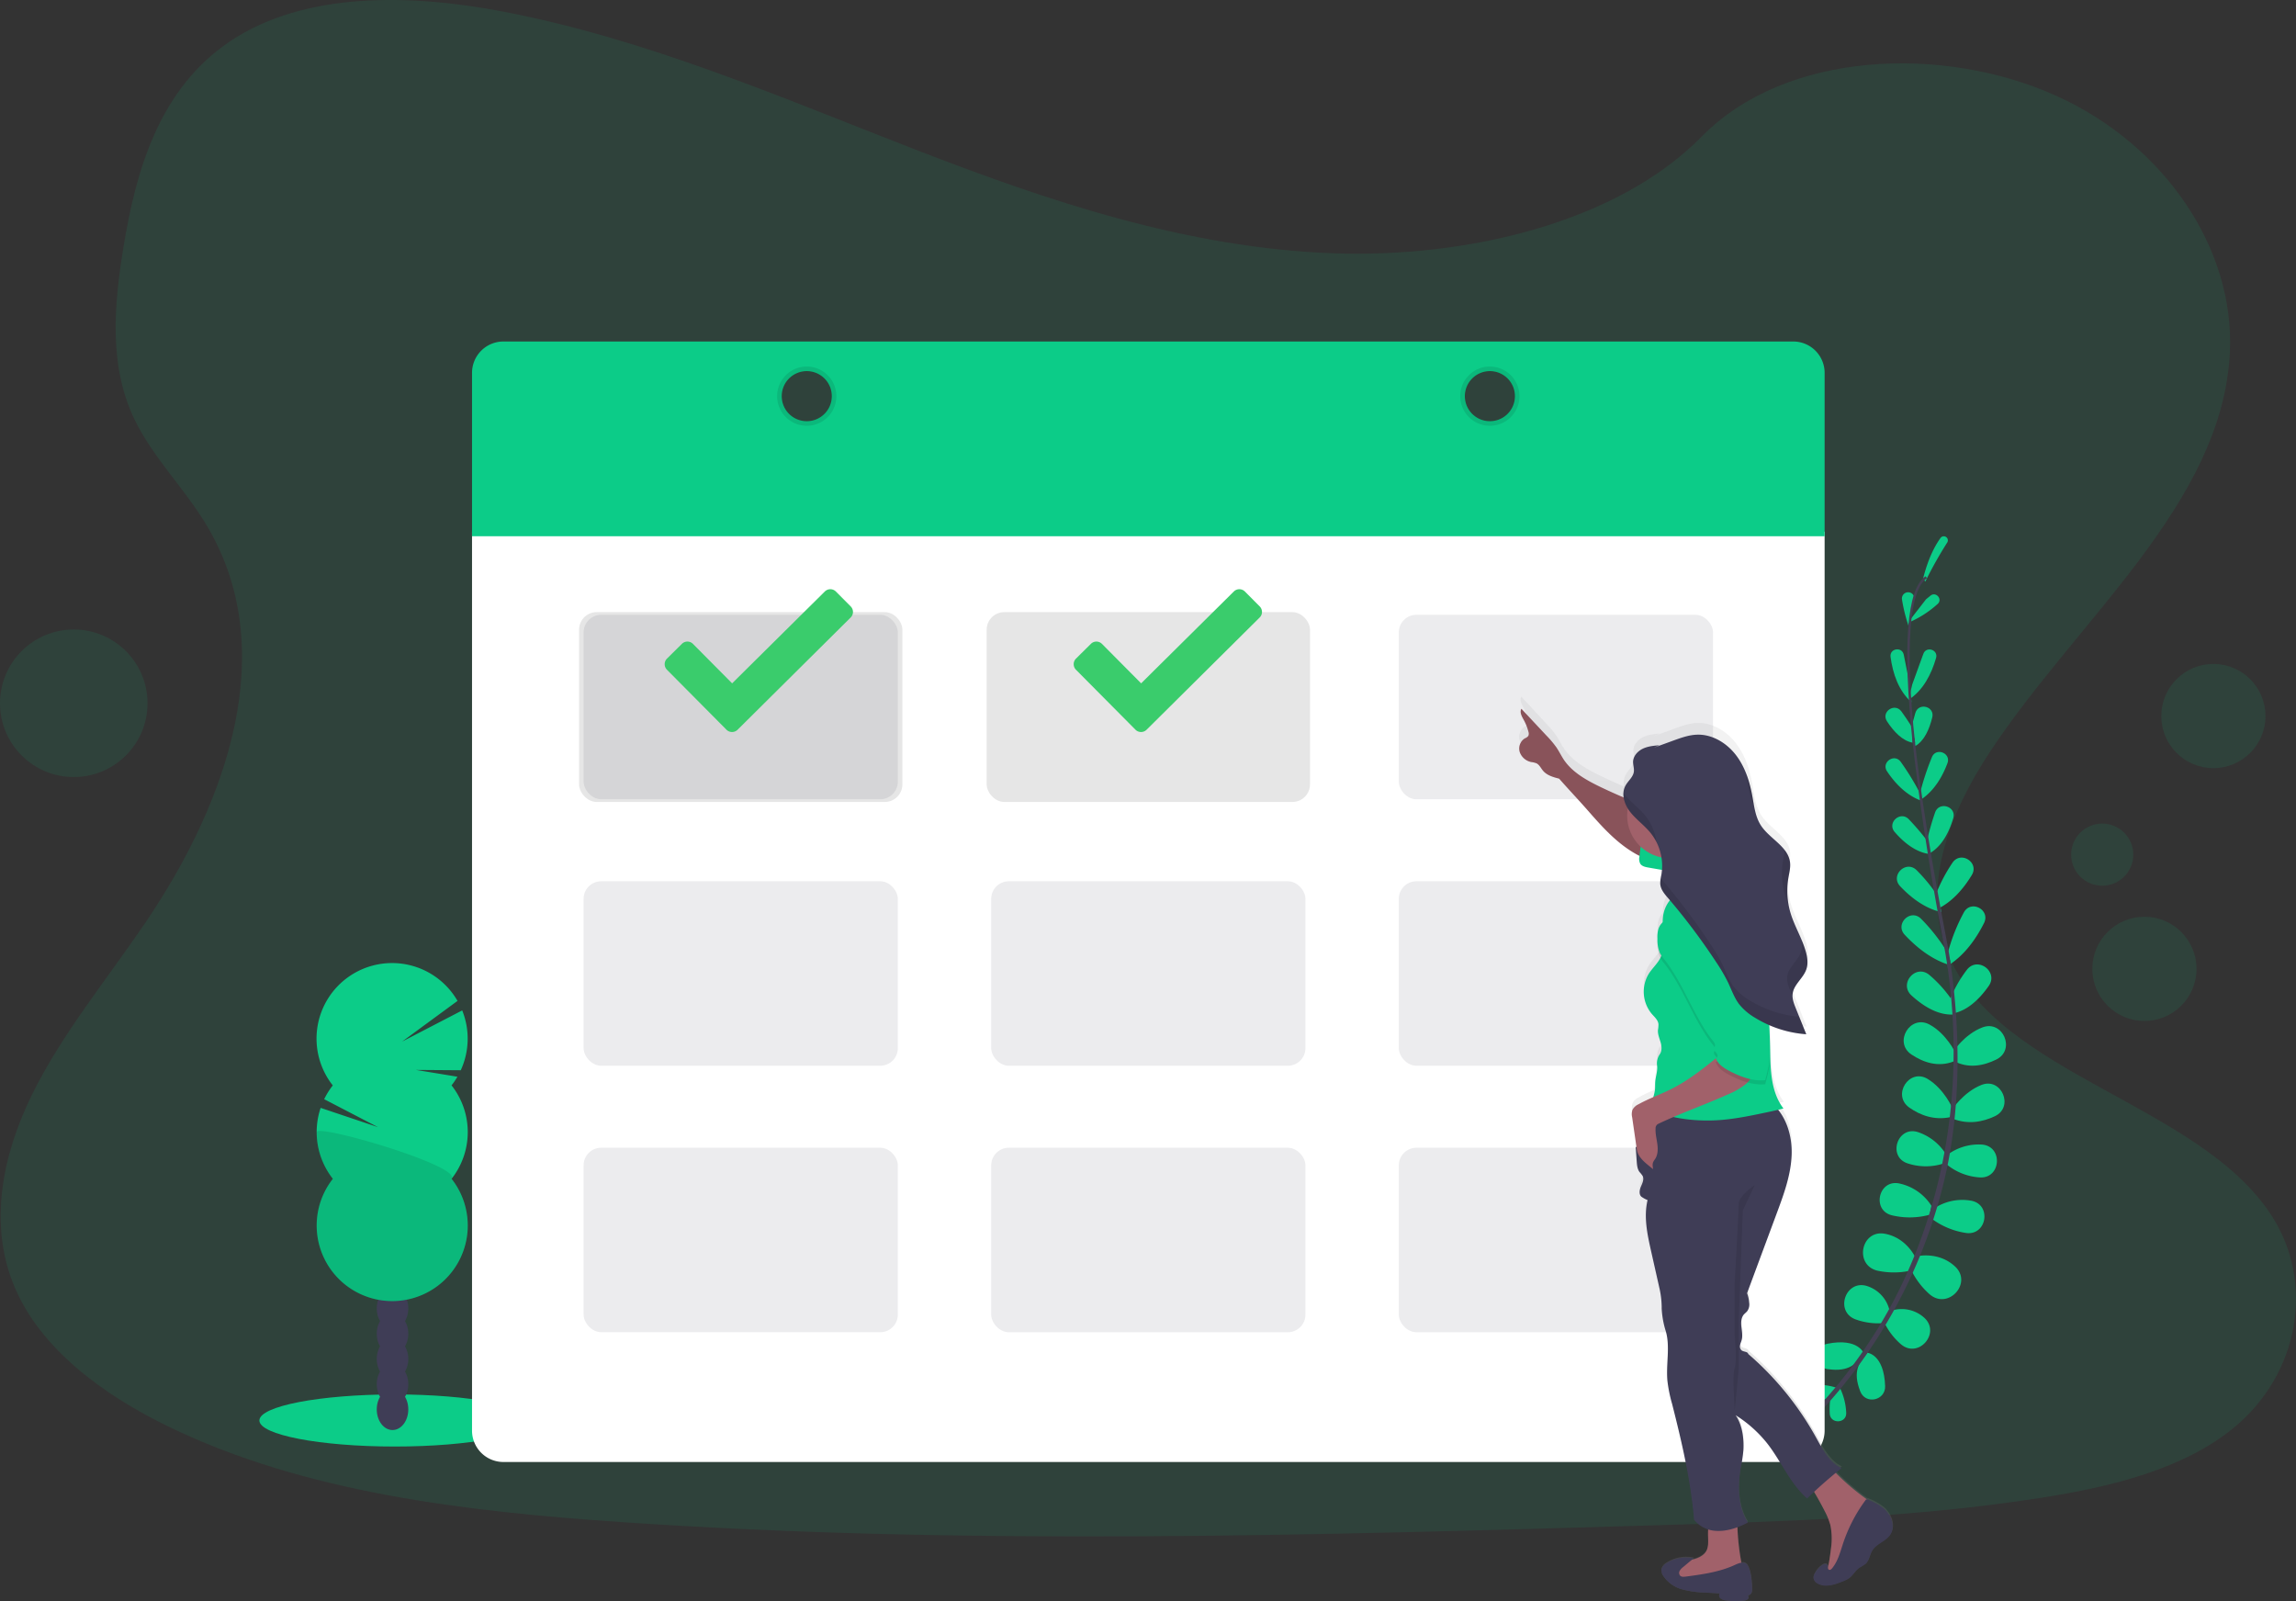 <svg width="1128.33" height="786.75" xmlns="http://www.w3.org/2000/svg" data-name="Layer 1">
 <rect width="100%" height="100%" fill="#333333" stroke="none"/>
 <defs>
  <linearGradient y2="-0" x2="0.5" y1="1" x1="0.5" id="be48829d-c862-4d39-810b-ff1fea1d92ea">
   <stop stop-opacity="0.25" stop-color="gray" offset="0"/>
   <stop stop-opacity="0.12" stop-color="gray" offset="0.54"/>
   <stop stop-opacity="0.1" stop-color="gray" offset="1"/>
  </linearGradient>
 </defs>
 <title>booking</title>
 <g>
  <title>Layer 1</title>
  <path id="svg_1" opacity="0.1" fill="#0ccc88" d="m655.7,124.47c-72.31,-2.51 -141.18,-25.86 -206.95,-51.4s-130.91,-53.84 -201.5,-67.37c-45.39,-8.71 -97.31,-9.94 -133.89,14.4c-35.2,23.42 -46.57,63.85 -52.69,101.37c-4.6,28.23 -7.3,57.93 5.3,84.36c8.75,18.34 24.29,33.76 35,51.33c37.39,61.15 11,136.54 -29.56,196.25c-19,28 -41.06,54.72 -55.72,84.53s-21.42,63.97 -8.53,94.43c12.72,30.14 43,52.78 75.87,68.71c66.64,32.29 145.23,41.55 221.86,46.79c169.64,11.6 340.19,6.58 510.28,1.55c62.94,-1.87 126.17,-3.75 188.09,-13.49c34.39,-5.4 69.89,-14 94.86,-34.69c31.69,-26.29 39.55,-70.81 18.31,-103.78c-35.62,-55.3 -134.11,-69 -159,-128.38c-13.71,-32.66 0.37,-69.05 20.29,-99.34c42.72,-65 114.33,-122 118.1,-196.29c2.6,-51 -31.83,-102.12 -85.06,-126.26c-55.8,-25.3 -133.16,-22.12 -174.33,19.77c-42.39,43.13 -116.88,59.72 -180.73,57.51z"/>
  <path id="svg_2" fill="#0ccc88" d="m902.64,681.91a30.82,30.82 0 0 0 -12.59,-1.34c-5.17,0.56 -4.44,8.43 0.75,8.06a37.18,37.18 0 0 0 7.66,-1.41l4.18,-5.31z"/>
  <path id="svg_3" fill="#0ccc88" d="m904.21,681.98a30.77,30.77 0 0 1 3.08,12.29c0.17,5.2 -7.73,5.57 -8.09,0.38a37.63,37.63 0 0 1 0.34,-7.78l4.67,-4.89z"/>
  <path id="svg_4" fill="#0ccc88" d="m915.97,665.14s-2.53,-7.94 -18,-4.86c-7,1.39 -6.81,11.43 0.2,12.49l0.3,0c10.21,1.42 13.76,-2.63 17.5,-7.63z"/>
  <path id="svg_5" fill="#0ccc88" d="m917.58,664.67s8.31,0.65 8.83,16.4c0.24,7.09 -9.57,9.24 -12.2,2.66c0,-0.1 -0.07,-0.19 -0.11,-0.29c-3.67,-9.61 -0.54,-13.99 3.48,-18.77z"/>
  <path id="svg_6" fill="#0ccc88" d="m928.68,644.37a16.53,16.53 0 0 0 -11.16,-12.46c-10.47,-3.3 -16,12.36 -5.77,16.34a32.68,32.68 0 0 0 13.24,1.92l3.69,-5.8z"/>
  <path id="svg_7" fill="#0ccc88" d="m941.45,618.22s-4.23,-10 -15.2,-12c-11.63,-2.13 -15.15,15.34 -3.66,18.13a38.35,38.35 0 0 0 15.66,0.13l3.2,-6.26z"/>
  <path id="svg_8" fill="#0ccc88" d="m949.16,592.47a24.82,24.82 0 0 0 -16,-11c-10,-1.88 -13.37,13.09 -3.55,15.65a37.34,37.34 0 0 0 18.74,-0.26l0.81,-4.39z"/>
  <path id="svg_9" fill="#0ccc88" d="m956.43,567.37a25.81,25.81 0 0 0 -14,-11.13c-10,-3.07 -14.94,12.09 -5,15.39a28.47,28.47 0 0 0 18.14,-0.07l0.86,-4.19z"/>
  <path id="svg_10" fill="#0ccc88" d="m959.49,544.5s-4,-9.38 -12.15,-14.34c-9.08,-5.53 -17.73,8 -9,14.09c5.38,3.77 12.27,6.37 20.32,4.63l0.83,-4.38z"/>
  <path id="svg_11" fill="#0ccc88" d="m961,517.37s-4.41,-9.47 -12.87,-14c-9.46,-5 -17.69,8.82 -8.78,14.78c5.83,3.89 13.11,6.41 20.84,3.37l0.81,-4.15z"/>
  <path id="svg_12" fill="#0ccc88" d="m960.06,492.63a61.35,61.35 0 0 0 -12,-13.65c-6.62,-5.41 -15,4.33 -8.73,10.11c5.79,5.31 13,9.77 20.45,9.41l0.28,-5.87z"/>
  <path id="svg_13" fill="#0ccc88" d="m957.55,468.89a89.9,89.9 0 0 0 -13.56,-17.52c-5.18,-5 -12.84,2.62 -8,7.89c5.59,6 13.13,12.22 22.19,14.94l-0.63,-5.31z"/>
  <path id="svg_14" fill="#0ccc88" d="m952.7,440.97a80.15,80.15 0 0 0 -10.83,-13.41c-5.22,-5.11 -13.09,2.58 -8.08,7.89c5.32,5.65 12.2,10.94 20.27,12.74l-1.36,-7.22z"/>
  <path id="svg_15" fill="#0ccc88" d="m948.46,414.92a127.83,127.83 0 0 0 -10.41,-12.37c-4.18,-4.31 -10.86,1.75 -6.92,6.29c4.63,5.34 10.57,10.07 17.4,10.83l-0.07,-4.75z"/>
  <path id="svg_16" fill="#0ccc88" d="m944.06,390.76a130.3,130.3 0 0 0 -10,-16.45c-3.13,-4.28 -9.65,0.3 -6.7,4.7c3.86,5.77 9.22,11.48 16.26,14.23l0.44,-2.48z"/>
  <path id="svg_17" fill="#0ccc88" d="m940.43,358.65s-2.47,-4.19 -6,-9.06c-3.26,-4.49 -10.14,0.15 -7.12,4.8c3.4,5.21 7.66,9.65 12.62,10.53l0.5,-6.27z"/>
  <path id="svg_18" fill="#0ccc88" d="m938.7,337.37l-3.13,-15.65c-0.83,-4.14 -7,-3.15 -6.5,1c1.12,8.36 4,16.77 10.27,22.29l-0.64,-7.64z"/>
  <path id="svg_19" fill="#0ccc88" d="m940.56,292.89l0,0a3.07,3.07 0 0 0 -5.86,1.68a79.23,79.23 0 0 0 3.16,12.8l2.7,-14.48z"/>
  <path id="svg_20" fill="#0ccc88" d="m929.38,644.06a16.53,16.53 0 0 1 16.36,3.52c8,7.47 -2.82,20 -11.35,13.11a32.86,32.86 0 0 1 -8.23,-10.55l3.22,-6.08z"/>
  <path id="svg_21" fill="#0ccc88" d="m942.16,617.27s10.52,-2.54 18.66,5.08c8.63,8.08 -3.3,21.31 -12.39,13.74a38.29,38.29 0 0 1 -9.43,-12.51l3.16,-6.31z"/>
  <path id="svg_22" fill="#0ccc88" d="m949.85,594.23a24.83,24.83 0 0 1 19,-4.22c10,2 7.51,17.13 -2.56,15.84a37.41,37.41 0 0 1 -17.28,-7.25l0.84,-4.37z"/>
  <path id="svg_23" fill="#0ccc88" d="m956.93,567.51a25.78,25.78 0 0 1 17.12,-5.11c10.46,0.91 9.34,16.8 -1.13,16.14a28.41,28.41 0 0 1 -16.8,-6.85l0.81,-4.18z"/>
  <path id="svg_24" fill="#0ccc88" d="m959.36,545.15s5.55,-8.56 14.41,-12.06c9.83,-3.89 16.14,10.84 6.59,15.37c-6,2.83 -13.23,4.26 -20.91,1.15l-0.09,-4.46z"/>
  <path id="svg_25" fill="#0ccc88" d="m959.71,516.96s5.61,-8.8 14.58,-12.16c10,-3.75 16.39,11.05 6.78,15.8c-6.29,3.1 -13.84,4.64 -21.1,0.62l-0.26,-4.26z"/>
  <path id="svg_26" fill="#0ccc88" d="m957.83,492.37a61.32,61.32 0 0 1 8.8,-15.9c5.3,-6.71 15.61,1 10.69,8c-4.52,6.43 -10.56,12.32 -18,13.57l-1.49,-5.67z"/>
  <path id="svg_27" fill="#0ccc88" d="m957.06,468.85a89.53,89.53 0 0 1 8.12,-20.66c3.59,-6.22 13.06,-1.07 9.84,5.35c-3.68,7.35 -9.2,15.4 -17.14,20.55l-0.82,-5.24z"/>
  <path id="svg_28" fill="#0ccc88" d="m951.26,439.67a80.22,80.22 0 0 1 8.26,-15.77c4.12,-6 13.25,-0.12 9.48,6.08c-4.1,6.76 -9.88,13.56 -17.63,17l-0.11,-7.31z"/>
  <path id="svg_29" fill="#0ccc88" d="m946.64,414.78a128.51,128.51 0 0 1 4.33,-15.57c2,-5.67 10.61,-2.93 8.91,2.84c-2,6.78 -5.43,13.55 -11.32,17.08l-1.92,-4.35z"/>
  <path id="svg_30" fill="#0ccc88" d="m943.43,390.29a129.85,129.85 0 0 1 6,-18.31c2.08,-4.88 9.48,-1.91 7.6,3.05c-2.44,6.5 -6.36,13.28 -12.58,17.56l-1.02,-2.3z"/>
  <path id="svg_31" fill="#0ccc88" d="m938.62,360.85s0.94,-4.77 2.65,-10.54c1.58,-5.32 9.62,-3.23 8.31,2.16c-1.46,6 -4,11.65 -8.4,14.13l-2.56,-5.75z"/>
  <path id="svg_32" fill="#0ccc88" d="m939.74,336.31l5.44,-15c1.44,-4 7.44,-2.06 6.27,2c-2.35,8.1 -6.43,16 -13.48,20.5l1.77,-7.5z"/>
  <path id="svg_33" fill="#0ccc88" d="m946.52,294.46s0.85,-0.68 2.15,-1.75c2.65,-2.2 6.11,1.64 3.61,4a51,51 0 0 1 -14.79,9.38l9.03,-11.63z"/>
  <path id="svg_34" fill="#0ccc88" d="m946.16,285.77a197,197 0 0 1 10.85,-19.32a2,2 0 0 0 -3.24,-2.29c-3.2,4.38 -6.34,10.79 -8.72,20.21l1.11,1.4z"/>
  <path id="svg_35" fill="#444053" d="m939.96,365.17l1.16,-0.12c-5,-46.61 -2.89,-75.35 5.85,-80.92l-0.63,-1c-9.26,5.93 -11.46,34.29 -6.38,82.04z"/>
  <path id="svg_36" fill="#444053" d="m957.16,475.37l1.73,-0.26c-0.65,-4.31 -1.4,-8.69 -2.24,-13c-7.28,-37.83 -12.94,-72.8 -15.77,-99.36l-1.27,-1c2.84,26.61 8,62.79 15.33,100.67c0.82,4.28 1.57,8.65 2.22,12.95z"/>
  <path id="svg_37" fill="#444053" d="m876.16,710.95c0.26,-0.21 26.9,-20.59 50.29,-59.68a252,252 0 0 0 29.6,-73.79c7.39,-32.51 7.6,-70.37 2.27,-105.83l-1.56,1.25c12,79.58 -10.89,141.37 -32.25,177.09c-23.16,38.73 -49.49,58.9 -49.76,59.1l1.41,1.86z"/>
  <ellipse id="svg_38" fill="#0ccc88" ry="12.8" rx="66.55" cy="697.97" cx="194.02"/>
  <ellipse id="svg_39" fill="#3f3d56" ry="10.14" rx="7.75" cy="692.53" cx="192.9"/>
  <ellipse id="svg_40" fill="#3f3d56" ry="10.14" rx="7.75" cy="680.13" cx="192.9"/>
  <ellipse id="svg_41" fill="#3f3d56" ry="10.14" rx="7.75" cy="667.74" cx="192.9"/>
  <ellipse id="svg_42" fill="#3f3d56" ry="10.14" rx="7.75" cy="655.34" cx="192.9"/>
  <ellipse id="svg_43" fill="#3f3d56" ry="10.14" rx="7.75" cy="642.94" cx="192.9"/>
  <ellipse id="svg_44" fill="#3f3d56" ry="10.14" rx="7.75" cy="630.55" cx="192.9"/>
  <ellipse id="svg_45" fill="#3f3d56" ry="10.14" rx="7.75" cy="618.15" cx="192.9"/>
  <path id="svg_46" fill="#0ccc88" d="m221.9,533.31a36.51,36.51 0 0 0 2.89,-4.25l-20.36,-3.34l22,0.16a37.14,37.14 0 0 0 0.71,-29.4l-29.54,15.32l27.24,-20a37.12,37.12 0 1 0 -61.3,41.53a37.49,37.49 0 0 0 -4.23,6.77l26.43,13.73l-28.16,-9.46a37.13,37.13 0 0 0 6,34.85a37.12,37.12 0 1 0 58.34,0a37.09,37.09 0 0 0 0,-45.89l-0.02,-0.02z"/>
  <path id="svg_47" opacity="0.1" d="m155.62,556.26a37,37 0 0 0 7.94,22.94a37.12,37.12 0 1 0 58.34,0c4.98,-6.31 -66.28,-27.11 -66.28,-22.94z"/>
  <path id="svg_48" fill="#fff" d="m231.97,261.24l0,441.71a15.42,15.42 0 0 0 15.42,15.42l633.87,0a15.42,15.42 0 0 0 15.42,-15.42l0,-441.71l-664.71,0z"/>
  <rect id="svg_49" opacity="0.1" rx="8.65" height="93.27" width="158.9" y="300.78" x="284.57"/>
  <rect id="svg_50" opacity="0.1" rx="8.65" height="93.27" width="158.9" y="300.78" x="484.88"/>
  <rect opacity="0.1" id="svg_51" fill="#444053" rx="8.65" height="90.64" width="154.43" y="302.09" x="286.8"/>
  <rect id="svg_52" transform="rotate(-180 1565.11 751.45)" opacity="0.1" fill="#444053" rx="8.65" height="90.64" width="154.43" y="1110.17" x="2288.37"/>
  <rect transform="rotate(-180 1764.65 1155.49)" id="svg_53" fill="#0ccc88" rx="8.65" height="90.64" width="154.43" y="1110.17" x="1687.44"/>
  <rect id="svg_54" opacity="0.1" fill="#444053" rx="8.65" height="90.64" width="154.43" y="433.02" x="286.8"/>
  <rect id="svg_55" transform="rotate(-180 1565.11 1013.31)" opacity="0.1" fill="#444053" rx="8.65" height="90.64" width="154.43" y="1502.96" x="2288.37"/>
  <rect id="svg_56" transform="rotate(-180 1164.49 1013.31)" opacity="0.1" fill="#444053" rx="8.65" height="90.64" width="154.43" y="1502.96" x="1687.44"/>
  <rect id="svg_57" opacity="0.1" fill="#444053" rx="8.65" height="90.64" width="154.43" y="563.95" x="286.8"/>
  <rect id="svg_58" transform="rotate(-180 1565.11 1275.17)" opacity="0.1" fill="#444053" rx="8.65" height="90.64" width="154.43" y="1895.74" x="2288.37"/>
  <rect id="svg_59" transform="rotate(-180 1164.49 1275.17)" opacity="0.1" fill="#444053" rx="8.65" height="90.64" width="154.43" y="1895.74" x="1687.44"/>
  <path id="svg_60" fill="#0ccc88" d="m231.97,183.23l0,80.25l664.71,0l0,-80.25a15.42,15.42 0 0 0 -15.42,-15.43l-633.87,0a15.42,15.42 0 0 0 -15.42,15.43zm164.5,23.74a12.31,12.31 0 1 1 12.31,-12.31a12.31,12.31 0 0 1 -12.31,12.31zm335.71,0a12.31,12.31 0 1 1 12.31,-12.31a12.31,12.31 0 0 1 -12.33,12.31l0.02,0z"/>
  <path id="svg_61" opacity="0.1" d="m396.47,180.11a14.55,14.55 0 1 0 14.54,14.55a14.54,14.54 0 0 0 -14.54,-14.55zm0,26.86a12.31,12.31 0 1 1 12.31,-12.31a12.31,12.31 0 0 1 -12.31,12.31z"/>
  <path id="svg_62" opacity="0.1" d="m732.16,180.11a14.55,14.55 0 1 0 14.55,14.55a14.55,14.55 0 0 0 -14.55,-14.55zm0,26.86a12.31,12.31 0 1 1 12.31,-12.31a12.31,12.31 0 0 1 -12.31,12.31z"/>
  <circle id="svg_63" opacity="0.1" fill="#0ccc88" r="15.27" cy="419.94" cx="1033.1"/>
  <circle id="svg_64" opacity="0.1" fill="#0ccc88" r="25.6" cy="351.84" cx="1087.73"/>
  <circle id="svg_65" opacity="0.1" fill="#0ccc88" r="25.6" cy="476.06" cx="1053.84"/>
  <circle id="svg_66" opacity="0.1" fill="#0ccc88" r="36.25" cy="345.56" cx="36.25"/>
  <path id="svg_67" fill="url(#be48829d-c862-4d39-810b-ff1fea1d92ea)" d="m925.65,740.37a32,32 0 0 0 -7.42,-4.17a1.53,1.53 0 0 0 -0.65,-0.17a114.16,114.16 0 0 1 -15.3,-13.18c1,-0.8 1.92,-1.58 2.9,-2.35c-6,-2.86 -9.33,-9.41 -12.57,-15.32a151.14,151.14 0 0 0 -33.34,-41.54c-0.33,-1.27 -2.26,-1 -3.29,-1.82a2.64,2.64 0 0 1 -0.73,-2.55c0.16,-0.92 0.58,-1.77 0.81,-2.67c0.55,-2.11 0.07,-4.33 -0.17,-6.5s-0.14,-4.59 1.3,-6.21c0.46,-0.53 1.05,-0.94 1.5,-1.48a5.64,5.64 0 0 0 1,-4.49a15.94,15.94 0 0 0 -1,-4.55q7.35,-20 14.69,-40.07c3.43,-9.34 6.89,-18.88 7.24,-28.84c0.28,-8 -1.78,-16.31 -6.62,-22.42c0.88,-0.21 1.76,-0.43 2.63,-0.68c-5.72,-7.58 -6.34,-17.62 -6.49,-27.17q-0.12,-7.14 -0.49,-14.29c1.66,0.73 3.34,1.38 5.06,1.94l1.6,0.49a55.15,55.15 0 0 0 7.93,1.7c1.18,0.17 2.38,0.3 3.57,0.38l0,0q-2.58,-6.46 -5.15,-12.94a17.68,17.68 0 0 1 -1.6,-6.07l0,0l0,-0.4c0,-0.24 0,-0.48 0.05,-0.72a7.9,7.9 0 0 1 0.39,-1.68a7.61,7.61 0 0 1 0.31,-0.79a14,14 0 0 1 1.28,-2.25c0.36,-0.55 0.76,-1.08 1.16,-1.62a22.11,22.11 0 0 0 3.59,-5.81a11,11 0 0 0 0.55,-3.31a16.29,16.29 0 0 0 -0.3,-3.4c-0.14,-0.74 -0.32,-1.49 -0.52,-2.21l0,0c-0.13,-0.45 -0.27,-0.9 -0.41,-1.34l-0.12,-0.36c-0.11,-0.34 -0.22,-0.67 -0.34,-1l-0.12,-0.34c-0.13,-0.36 -0.26,-0.71 -0.4,-1.07l-0.08,-0.21c-1.91,-4.91 -4.45,-9.59 -6,-14.64a38.6,38.6 0 0 1 -1,-4.09c-0.07,-0.35 -0.12,-0.71 -0.18,-1.06s-0.09,-0.6 -0.13,-0.9s-0.09,-0.7 -0.13,-1.05l-0.09,-1c0,-0.32 -0.05,-0.64 -0.07,-1c0,-0.61 -0.06,-1.22 -0.07,-1.83c0,-0.22 0,-0.43 0,-0.65c0,-0.46 0,-0.93 0,-1.39c0,-0.25 0,-0.5 0,-0.74c0,-0.46 0.07,-0.92 0.11,-1.37c0,-0.22 0,-0.44 0.07,-0.65q0.1,-1 0.27,-2l0,0c0.1,-0.59 0.21,-1.19 0.33,-1.79a23.88,23.88 0 0 0 0.56,-5c0,-0.32 0,-0.65 -0.07,-1s-0.08,-0.54 -0.13,-0.8a2,2 0 0 1 0,-0.24c0,-0.18 -0.09,-0.36 -0.13,-0.54s-0.05,-0.17 -0.08,-0.25s-0.11,-0.35 -0.17,-0.52s-0.05,-0.15 -0.08,-0.23s-0.14,-0.36 -0.22,-0.53l-0.07,-0.18c-0.1,-0.22 -0.21,-0.43 -0.32,-0.64l0,0a14.73,14.73 0 0 0 -1.34,-2.08l0,0c-3.29,-4.32 -8.76,-7.61 -11.77,-12.37a27.54,27.54 0 0 1 -3.37,-10c-0.15,-0.8 -0.28,-1.6 -0.42,-2.39s-0.26,-1.57 -0.4,-2.35c-0.09,-0.48 -0.18,-1 -0.28,-1.44l-0.06,-0.31c-0.08,-0.38 -0.16,-0.77 -0.25,-1.15l-0.06,-0.27c-0.09,-0.4 -0.18,-0.8 -0.28,-1.2l-0.06,-0.21c-0.1,-0.42 -0.21,-0.84 -0.32,-1.26a0.83,0.83 0 0 1 0,-0.15c-0.12,-0.44 -0.25,-0.88 -0.38,-1.32l0,-0.09c-0.14,-0.46 -0.28,-0.91 -0.43,-1.36l0,0c-0.15,-0.46 -0.31,-0.93 -0.48,-1.39l0,0c-0.18,-0.47 -0.35,-0.94 -0.54,-1.4l0,0a37,37 0 0 0 -5.06,-9c-4.58,-5.88 -11.66,-10.1 -19,-9.82c-3.94,0.15 -7.72,1.53 -11.43,2.9l-9.63,3.55l2.69,-1.24c-2.8,0.25 -5.66,0.51 -8.19,1.75s-4.67,3.67 -4.75,6.51c-0.05,1.65 0.6,3.29 0.39,4.93c-0.35,2.71 -2.84,4.55 -4.13,6.95a8.94,8.94 0 0 0 -1,4.7l0,0.08c0,0.19 0,0.37 0,0.56a0.88,0.88 0 0 0 0,0.16l0,0.32c-4,-1.74 -8,-3.55 -12,-5.49c-6.61,-3.25 -13.3,-7.07 -17.42,-13.23c-1.32,-2 -2.34,-4.16 -3.65,-6.14a48.6,48.6 0 0 0 -5,-6l-12.27,-13.28c-0.94,1.77 0.27,3.86 1.22,5.62a24.13,24.13 0 0 1 2.27,5.86a2.78,2.78 0 0 1 -0.06,2.05a4,4 0 0 1 -1.68,1.19a6,6 0 0 0 -2.53,6.87a7.6,7.6 0 0 0 5.67,4.94a10.29,10.29 0 0 1 2.53,0.62c1.48,0.73 2.18,2.43 3.24,3.7c1.93,2.32 5,3.19 7.93,3.95c4.54,5.24 9.26,10.26 13.8,15.5c6.87,7.93 13.9,16 22.86,21.36c0.93,0.56 1.88,1.08 2.84,1.56c0,0.16 0,0.32 -0.05,0.48a5.42,5.42 0 0 0 0.43,3.5c0.8,1.27 2.45,1.65 3.92,1.91l6.78,1.21a23.16,23.16 0 0 1 -0.33,2.62c-0.09,0.53 -0.2,1.05 -0.3,1.58l0,0l-0.12,0.68s0,0.07 0,0.1s0,0.36 -0.07,0.55s0,0.13 0,0.19l0,0.48l0,0.2c0,0.21 0,0.43 0,0.65c0.23,2.66 2,4.86 3.77,6.89l0.95,1.15a16,16 0 0 0 -3.09,6.48a22,22 0 0 0 -0.44,4.51a7.83,7.83 0 0 0 -2,3.12a14.26,14.26 0 0 0 -0.52,5.05l0,0.12c0,0.63 0,1.25 0,1.88a16.8,16.8 0 0 0 1.16,7c0.09,0.18 0.19,0.34 0.28,0.51c-1.5,2.94 -4,5.23 -5.79,8a17.36,17.36 0 0 0 1.59,19.88c1.37,1.58 3.13,3.1 3.29,5.2a19.51,19.51 0 0 1 -0.28,2.84c-0.16,2.26 0.88,4.4 1.44,6.59c0.47,1.82 0.49,4 -0.55,5.46a8,8 0 0 0 -1.37,5.24c0.51,2.83 -0.66,5.66 -0.86,8.53c-0.09,1.23 0,2.48 -0.11,3.71a20.91,20.91 0 0 1 -0.73,3.48c0,0.12 -0.06,0.25 -0.1,0.38c-2.47,1.09 -4.92,2.22 -7.28,3.53a6.39,6.39 0 0 0 -3,2.76a7.08,7.08 0 0 0 -0.16,3.8l2.13,14.82l-0.37,-0.16q0.25,3.64 0.52,7.31c0.13,1.85 0.3,3.81 1.4,5.29a13.78,13.78 0 0 1 1.51,1.93c0.84,1.7 -0.16,3.68 -0.9,5.42s-1,4.21 0.63,5.15a13.29,13.29 0 0 0 2.73,1.46c-2,8.34 -0.16,17.08 1.7,25.45q2.13,9.6 4.27,19.18a46.54,46.54 0 0 1 0.94,8.24c0,0.4 0,0.8 0,1.2a46.16,46.16 0 0 0 2,11.22c2.22,7.48 0.09,16.46 0.79,24.61a73,73 0 0 0 2.34,11.59c4.83,19.16 9.14,37.94 10.8,57.64a14.48,14.48 0 0 0 6.92,4.83c-0.2,2.42 0.07,5.19 0,6.6a11.4,11.4 0 0 1 -0.54,3.44c-0.85,2.22 -3,3.67 -5.23,4.45c-0.7,0.24 -1.41,0.43 -2.13,0.6l0.8,-0.68a17.86,17.86 0 0 0 -13.31,2.34a5.27,5.27 0 0 0 -2.63,3.1a5,5 0 0 0 0.92,3.59a16.37,16.37 0 0 0 9.25,6.57a48.52,48.52 0 0 0 11.4,1.59l7.06,0.41a1.94,1.94 0 0 0 0.46,2.51a4.94,4.94 0 0 0 2.59,0.94a33,33 0 0 0 8.71,0.13a3.41,3.41 0 0 0 2,-0.72a1.29,1.29 0 0 0 0,-1.91a2.11,2.11 0 0 0 1.92,-1.4a5.68,5.68 0 0 0 0.26,-2.53c-0.19,-3.29 -0.48,-8.07 -2.19,-11a2.79,2.79 0 0 0 -3.09,-1.36a120,120 0 0 1 -2,-17.74a43.33,43.33 0 0 0 5.14,-2.32c-4.91,-7.93 -5,-18 -3.5,-27.22a82.46,82.46 0 0 0 1.31,-8.81c0.33,-5.9 -0.56,-12.58 -3.83,-17.46a62.47,62.47 0 0 1 15.6,14.12c6.91,9 11.12,19.9 19.59,27.4q1.67,-1.63 3.38,-3.24q2.68,4.54 5.07,9.27a35.26,35.26 0 0 1 2.94,7.31a33.81,33.81 0 0 1 0.27,11.79q-0.35,3.12 -0.85,6.21a16.9,16.9 0 0 1 -0.61,2.6a1.8,1.8 0 0 0 -0.19,-0.78c-0.53,-0.93 -2,-0.51 -2.8,0.13a12.36,12.36 0 0 0 -3.45,4a4.31,4.31 0 0 0 -0.62,2.55a3.77,3.77 0 0 0 2,2.5c3.71,2.17 8.37,0.6 12.35,-1a14.49,14.49 0 0 0 3.12,-1.57c2,-1.44 3.09,-3.81 5.08,-5.21a29.43,29.43 0 0 0 3.07,-1.94c1.85,-1.69 2,-4.54 3.35,-6.68c2.24,-3.69 7.25,-4.64 9.21,-8.55c2.27,-4.32 -0.38,-9.77 -3.8,-12.59z"/>
  <path id="svg_68" fill="#a1616a" d="m839.44,757.97a11.15,11.15 0 0 1 -0.55,3.4c-0.84,2.19 -3,3.62 -5.22,4.39s-4.58,1 -6.84,1.67a6,6 0 0 0 -2.67,1.38c-2,2 -0.8,5.6 1.54,7.09s5.32,1.44 8.1,1.25a106.69,106.69 0 0 0 17.52,-2.49c2.08,-0.49 4.51,-1.45 4.84,-3.56a5.84,5.84 0 0 0 -0.16,-2a118.21,118.21 0 0 1 -2.25,-21.73c0,-0.48 -11.6,-0.79 -12.68,-0.09c-2.42,1.59 -1.5,8.23 -1.63,10.69z"/>
  <path id="svg_69" fill="#a1616a" d="m891.16,732.5q2.88,4.77 5.41,9.73a34.45,34.45 0 0 1 2.94,7.21a33.14,33.14 0 0 1 0.27,11.63q-0.35,3.07 -0.86,6.13c-0.33,2 -0.86,4.27 -2.57,5.42a5.92,5.92 0 0 0 5.1,0.45a14.69,14.69 0 0 0 4.49,-2.75c8.57,-7.07 15,-17.34 15.32,-28.45a4.51,4.51 0 0 0 -0.47,-2.52a5,5 0 0 0 -1.5,-1.34a115.25,115.25 0 0 1 -17.73,-14.89a2.17,2.17 0 0 0 -1.3,-0.83a2.25,2.25 0 0 0 -1.16,0.33c-3.29,1.65 -8.79,4 -10.16,7.75a5.24,5.24 0 0 1 2.22,2.13z"/>
  <path id="svg_70" fill="#3f3d56" d="m851.16,769.58c-7.2,3 -15,4.08 -22.79,5.11c-1,0.12 -2.07,0.2 -2.73,-0.5a2.08,2.08 0 0 1 -0.18,-2.34a6.1,6.1 0 0 1 1.67,-1.84l5.17,-4.33a18,18 0 0 0 -13.14,2.26a5.23,5.23 0 0 0 -2.62,3a4.88,4.88 0 0 0 0.92,3.55a16.34,16.34 0 0 0 9.24,6.48a49.4,49.4 0 0 0 11.39,1.57l7,0.4a1.89,1.89 0 0 0 0.47,2.48a5,5 0 0 0 2.6,0.95a33.34,33.34 0 0 0 8.7,0.12a3.33,3.33 0 0 0 2,-0.71a1.26,1.26 0 0 0 0,-1.88a2.11,2.11 0 0 0 1.92,-1.39a5.79,5.79 0 0 0 0.26,-2.49c-0.19,-3.24 -0.48,-8 -2.19,-10.83s-5.27,-0.61 -7.69,0.39z"/>
  <path id="svg_71" fill="#3f3d56" d="m925.47,740.99a32.17,32.17 0 0 0 -7.42,-4.11a0.88,0.88 0 0 0 -1.34,0.34a76.13,76.13 0 0 0 -10.93,21.07c-1.43,4.3 -2.56,8.88 -5.46,12.36c-0.38,0.46 -1,0.93 -1.52,0.66c-0.75,-0.38 -0.29,-1.59 -0.71,-2.32c-0.52,-0.92 -1.94,-0.5 -2.79,0.13a12,12 0 0 0 -3.44,4a4,4 0 0 0 -0.62,2.51a3.7,3.7 0 0 0 1.95,2.46c3.71,2.15 8.37,0.6 12.34,-1a14.12,14.12 0 0 0 3.11,-1.55c2,-1.41 3.09,-3.76 5.08,-5.13a29.27,29.27 0 0 0 3.07,-1.92c1.84,-1.67 2,-4.48 3.34,-6.6c2.24,-3.63 7.25,-4.57 9.21,-8.43c2.19,-4.31 -0.45,-9.69 -3.87,-12.47z"/>
  <path id="svg_72" fill="#3f3d56" d="m869.66,541.24c7.86,5.9 11.16,16.39 10.81,26.21s-3.8,19.24 -7.22,28.45q-7.35,19.77 -14.68,39.53a16.3,16.3 0 0 1 1,4.5a5.53,5.53 0 0 1 -1,4.42c-0.46,0.53 -1,0.94 -1.5,1.46c-1.44,1.6 -1.53,4 -1.3,6.13s0.72,4.33 0.17,6.41c-0.23,0.89 -0.65,1.73 -0.81,2.63a2.61,2.61 0 0 0 0.73,2.52c1,0.8 3,0.54 3.29,1.8a149.46,149.46 0 0 1 33.3,41c3.24,5.83 6.51,12.29 12.56,15.11a219.28,219.28 0 0 0 -16.93,14.89c-8.45,-7.4 -12.66,-18.17 -19.56,-27a62,62 0 0 0 -15.58,-13.93c3.27,4.81 4.16,11.41 3.83,17.22a79.91,79.91 0 0 1 -1.31,8.69c-1.55,9.1 -1.41,19 3.5,26.86c-5.24,2.72 -11.26,4.74 -17.11,3.93a14.56,14.56 0 0 1 -9.32,-5.32c-1.66,-19.44 -6,-38 -10.79,-56.87a69.91,69.91 0 0 1 -2.33,-11.51c-0.7,-8 1.43,-16.9 -0.8,-24.28a45.27,45.27 0 0 1 -2,-11.06c0,-0.4 0,-0.79 0,-1.19a45.32,45.32 0 0 0 -0.94,-8.12l-4.26,-18.92c-1.86,-8.27 -3.72,-16.89 -1.71,-25.12a13.35,13.35 0 0 1 -2.72,-1.43c-1.63,-0.93 -1.37,-3.36 -0.63,-5.08s1.73,-3.67 0.9,-5.35a13.06,13.06 0 0 0 -1.51,-1.91c-1.1,-1.46 -1.27,-3.39 -1.4,-5.21l-0.52,-7.22a14.13,14.13 0 0 1 7.12,6.23c-3.94,-6.1 -2,-14.8 0.91,-21.46a9.78,9.78 0 0 1 9.18,-7.27c16.03,-2.74 35.61,-9.53 48.63,0.26z"/>
  <path id="svg_73" opacity="0.1" d="m862.35,582.3s-7.88,5.26 -7.88,9.2s-2,39.4 -2,39.4l0,25s1.31,13.14 0,16.42s0,18.39 0,20.36s2,-20.36 2,-20.36l0,-23.68l2,-53.86l5.88,-12.48z"/>
  <path id="svg_74" fill="#a1616a" d="m818.4,400.16l-4.59,-1.79c-9.38,-3.76 -18.77,-7.53 -27.85,-11.94c-6.6,-3.21 -13.29,-7 -17.4,-13.05c-1.32,-2 -2.34,-4.1 -3.65,-6.07a48.42,48.42 0 0 0 -5,-5.93l-12.26,-13.1c-0.94,1.75 0.26,3.81 1.22,5.54a24,24 0 0 1 2.27,5.79a2.68,2.68 0 0 1 -0.07,2a3.89,3.89 0 0 1 -1.67,1.18a5.87,5.87 0 0 0 -2.53,6.77a7.55,7.55 0 0 0 5.66,4.88a10.75,10.75 0 0 1 2.53,0.61c1.48,0.73 2.18,2.4 3.24,3.65c1.93,2.29 5,3.16 7.92,3.9c4.54,5.17 9.25,10.12 13.79,15.29c6.86,7.82 13.88,15.78 22.84,21.08a33.45,33.45 0 0 0 10.31,4.14a167.08,167.08 0 0 1 5.24,-22.95z"/>
  <path id="svg_75" opacity="0.15" d="m818.4,400.16l-4.59,-1.79c-9.38,-3.76 -18.77,-7.53 -27.85,-11.94c-6.6,-3.21 -13.29,-7 -17.4,-13.05c-1.32,-2 -2.34,-4.1 -3.65,-6.07a48.42,48.42 0 0 0 -5,-5.93l-12.26,-13.1c-0.94,1.75 0.26,3.81 1.22,5.54a24,24 0 0 1 2.27,5.79a2.68,2.68 0 0 1 -0.07,2a3.89,3.89 0 0 1 -1.67,1.18a5.87,5.87 0 0 0 -2.53,6.77a7.55,7.55 0 0 0 5.66,4.88a10.75,10.75 0 0 1 2.53,0.61c1.48,0.73 2.18,2.4 3.24,3.65c1.93,2.29 5,3.16 7.92,3.9c4.54,5.17 9.25,10.12 13.79,15.29c6.86,7.82 13.88,15.78 22.84,21.08a33.45,33.45 0 0 0 10.31,4.14a167.08,167.08 0 0 1 5.24,-22.95z"/>
  <path id="svg_76" fill="#0ccc88" d="m810,426.27c-1.47,-0.26 -3.12,-0.62 -3.92,-1.88a5.27,5.27 0 0 1 -0.43,-3.45a96.76,96.76 0 0 1 5,-22.1c2.23,4.13 6.62,6.54 10.78,8.71a80,80 0 0 0 11.58,5.28c-1,-0.32 -3.45,15.06 -4.83,16c-1.74,1.22 -5.94,-0.43 -7.87,-0.76l-10.31,-1.8z"/>
  <circle id="svg_77" fill="#a1616a" r="21.02" cy="400.71" cx="820.65"/>
  <path id="svg_78" fill="#fbbebe" d="m816.38,418.11s13.79,11.82 7.88,19.7s-9.2,13.14 -1.32,13.8s34.15,-13.14 34.15,-13.14s-24.3,-19.7 -20.36,-31.52s-20.35,11.16 -20.35,11.16z"/>
  <path id="svg_79" fill="#0ccc88" d="m829.61,436.61a16.31,16.31 0 0 0 -12.07,12.14c-1.55,7.08 1.74,15 -1.36,21.52c-1.46,3.1 -4.17,5.42 -6,8.33a17,17 0 0 0 1.58,19.61c1.37,1.56 3.13,3.07 3.29,5.13a18.84,18.84 0 0 1 -0.28,2.8c-0.16,2.23 0.88,4.35 1.44,6.51c0.47,1.79 0.49,3.94 -0.55,5.38a7.79,7.79 0 0 0 -1.36,5.17c0.5,2.8 -0.67,5.59 -0.87,8.42c-0.09,1.22 0,2.44 -0.11,3.66a21.35,21.35 0 0 1 -0.72,3.43l-1.76,6.49c9.54,4.08 19.68,5.55 30,5.36c9.24,-0.18 18.35,-2.09 27.39,-4c2.75,-0.58 5.5,-1.16 8.21,-1.91c-5.72,-7.48 -6.33,-17.39 -6.49,-26.8a400.06,400.06 0 0 0 -3.51,-46.9c2.77,-5.23 4,-11.06 5.14,-16.87a28.53,28.53 0 0 0 0.64,-7.13c-0.28,-5 -2.58,-9.75 -4.83,-14.28c-2.06,-4.14 -4.29,-8.5 -8.88,-10.29a7.06,7.06 0 0 0 -6.83,0.75c-3.47,2.62 -2.44,7.14 -3.33,11c-1.17,5 -5.78,8.59 -10.69,10a34.75,34.75 0 0 1 -11.24,1.05a2,2 0 0 1 -1.42,-3.28c1.61,-1.78 3.23,-3.59 4.61,-5.29z"/>
  <path id="svg_80" fill="#a1616a" d="m845.89,517.86c-7.78,6.36 -15.65,12.78 -24.63,17.28c-5.27,2.64 -10.87,4.59 -16,7.43a6.39,6.39 0 0 0 -3,2.72a6.72,6.72 0 0 0 -0.16,3.75l2.28,15.72c0.63,4.26 4.72,7 8,9.72c-0.18,-1.43 -0.47,-2.54 0.21,-3.81a12.8,12.8 0 0 1 0.77,-1.15c1.4,-2.12 1.45,-4.87 1.11,-7.39s-1,-5 -0.87,-7.58a2.48,2.48 0 0 1 1.06,-2.2c11.17,-5.37 23.2,-9.49 34.49,-14.59a36.55,36.55 0 0 0 8.37,-4.75a12.88,12.88 0 0 0 4.86,-8.07a1.58,1.58 0 0 0 -0.2,-1.23a1.67,1.67 0 0 0 -0.85,-0.5c-5.06,-1.84 -10.4,-3.53 -15.44,-5.35z"/>
  <path id="svg_81" opacity="0.1" d="m824.28,451.9c-3.86,0.65 -7.92,2.65 -9.23,6.35a14.11,14.11 0 0 0 -0.52,5a16.26,16.26 0 0 0 1.17,6.93a19.57,19.57 0 0 0 2.34,3.4c9.24,11.84 13.88,26.71 22.88,38.74c0.8,1.06 2.26,2.44 1.81,3.69a8.94,8.94 0 0 0 -0.43,1a2,2 0 0 0 0.66,1.75a4.27,4.27 0 0 1 1.09,1.59c0.17,0.63 -0.25,1.45 -0.9,1.4c1.08,3.34 4.39,5.29 7.53,6.87c5.22,2.63 11,4.7 16.81,4.13c1.09,-4.37 2.61,-9.31 2,-13.76a35.72,35.72 0 0 0 -3.35,-9.76l-3.91,-8.54c-3.33,-7.29 -6.69,-14.63 -11.33,-21.16a32,32 0 0 1 -4.19,-6.75c-1.19,-3.09 -4.46,-5.26 -6.44,-7.91c-2.94,-4 -6,-8 -9.94,-10.89c-1.58,-1.22 -4.12,-2.4 -6.05,-2.08z"/>
  <path id="svg_82" fill="#0ccc88" d="m824.28,449.93c-3.86,0.65 -7.92,2.65 -9.23,6.34a14.19,14.19 0 0 0 -0.52,5a16.26,16.26 0 0 0 1.17,6.93a19.57,19.57 0 0 0 2.34,3.4c9.24,11.84 13.88,26.71 22.88,38.74c0.8,1.06 2.26,2.44 1.81,3.69a8.94,8.94 0 0 0 -0.43,1a2,2 0 0 0 0.66,1.75a4.27,4.27 0 0 1 1.09,1.59c0.17,0.63 -0.25,1.45 -0.9,1.4c1.08,3.34 4.39,5.29 7.53,6.87c5.22,2.63 11,4.7 16.81,4.13c1.09,-4.37 2.61,-9.31 2,-13.76a35.72,35.72 0 0 0 -3.35,-9.76l-3.91,-8.54c-3.33,-7.29 -6.69,-14.63 -11.33,-21.16a31.84,31.84 0 0 1 -4.19,-6.76c-1.19,-3.08 -4.46,-5.25 -6.44,-7.9c-2.94,-4 -6,-8 -9.94,-10.89c-1.58,-1.21 -4.12,-2.39 -6.05,-2.07z"/>
  <path id="svg_83" fill="#3f3d56" d="m815.47,366.18c-2.79,0.24 -5.66,0.5 -8.18,1.72s-4.67,3.62 -4.75,6.42c0,1.63 0.6,3.25 0.39,4.86c-0.35,2.68 -2.84,4.49 -4.12,6.86c-2.24,4.12 -0.5,9.36 2.4,13s6.83,6.44 9.81,10.06a26,26 0 0 1 5.42,20.92a16.6,16.6 0 0 0 -0.53,4.37c0.23,2.62 2,4.79 3.76,6.79a313.68,313.68 0 0 1 23.72,31.56a85.27,85.27 0 0 1 5.84,10c1.7,3.58 3,7.4 5.36,10.57a27.91,27.91 0 0 0 7.87,6.75a55.58,55.58 0 0 0 25.2,8.13l-5.15,-12.77c-0.91,-2.27 -1.85,-4.66 -1.55,-7.09c0.57,-4.6 5.21,-7.62 6.72,-12c1,-2.82 0.55,-5.93 -0.27,-8.8c-1.82,-6.47 -5.46,-12.29 -7.42,-18.72a38,38 0 0 1 -1.12,-17.41c0.43,-2.56 1.13,-5.13 0.81,-7.7c-0.95,-7.82 -10.12,-11.56 -14.36,-18.19c-2.74,-4.26 -3.27,-9.51 -4.19,-14.49c-1.33,-7.27 -3.7,-14.53 -8.28,-20.33s-11.64,-10 -19,-9.69c-3.94,0.15 -7.71,1.52 -11.42,2.86l-9.64,3.51"/>
  <g id="svg_84" opacity="0.1">
   <path id="svg_85" d="m858.5,382.51c0.83,4.49 1.35,9.2 3.45,13.21c-0.29,-1.56 -0.53,-3.13 -0.82,-4.67a58.24,58.24 0 0 0 -3.22,-11.46c0.25,0.97 0.42,1.94 0.59,2.92z"/>
   <path id="svg_86" d="m876.24,422.89a38.19,38.19 0 0 0 1.12,17.42c0.47,1.53 1,3 1.64,4.5a38.07,38.07 0 0 1 -0.13,-13.38c0.43,-2.56 1.13,-5.13 0.81,-7.7a12,12 0 0 0 -2.6,-6c-0.15,1.74 -0.55,3.45 -0.84,5.16z"/>
   <path id="svg_87" d="m887.41,467.56a48.27,48.27 0 0 0 -2,-5.52a12.27,12.27 0 0 1 -0.38,5.78c-1.51,4.37 -6.16,7.4 -6.72,12c-0.3,2.43 0.63,4.82 1.55,7.09c0.34,0.85 0.68,1.71 1,2.56a8.24,8.24 0 0 1 0,-1.11c0.57,-4.6 5.21,-7.62 6.72,-12c1.08,-2.82 0.65,-5.93 -0.17,-8.8z"/>
   <path id="svg_88" d="m859.84,491.55a28,28 0 0 1 -7.87,-6.76c-2.37,-3.17 -3.67,-7 -5.37,-10.57a84.33,84.33 0 0 0 -5.84,-10a314.08,314.08 0 0 0 -23.71,-31.57c-0.31,-0.35 -0.61,-0.71 -0.91,-1.07a10.28,10.28 0 0 0 -0.23,2.82c0.23,2.62 2,4.79 3.76,6.79a313.68,313.68 0 0 1 23.72,31.56a85.27,85.27 0 0 1 5.84,10c1.7,3.58 3,7.4 5.36,10.57a27.91,27.91 0 0 0 7.87,6.75a55.58,55.58 0 0 0 25.2,8.13l-3.5,-8.6a55.64,55.64 0 0 1 -24.32,-8.05z"/>
   <path id="svg_89" d="m808.39,400.6c-3,-3.62 -6.91,-6.37 -9.81,-10.05c-0.26,-0.34 -0.51,-0.69 -0.76,-1.06a14.56,14.56 0 0 0 3.39,9.59c2.9,3.69 6.83,6.44 9.81,10.06a25,25 0 0 1 3,4.56a26,26 0 0 0 -5.63,-13.1z"/>
  </g>
  <path id="svg_90" fill="#3acc6c" d="m418.04,297.95l-7.25,-7.29a3.85,3.85 0 0 0 -5.47,0l-45.53,45.11l-19.26,-19.4a3.84,3.84 0 0 0 -5.43,0l-7.33,7.25a3.89,3.89 0 0 0 0,5.47l29.25,29.47a3.88,3.88 0 0 0 5.46,0l55.56,-55.14a3.85,3.85 0 0 0 0,-5.47z"/>
  <path id="svg_91" fill="#3acc6c" d="m619.04,297.95l-7.25,-7.29a3.85,3.85 0 0 0 -5.47,0l-45.53,45.11l-19.26,-19.4a3.84,3.84 0 0 0 -5.43,0l-7.33,7.25a3.89,3.89 0 0 0 0,5.47l29.25,29.47a3.88,3.88 0 0 0 5.46,0l55.56,-55.14a3.85,3.85 0 0 0 0,-5.47z"/>
 </g>
</svg>